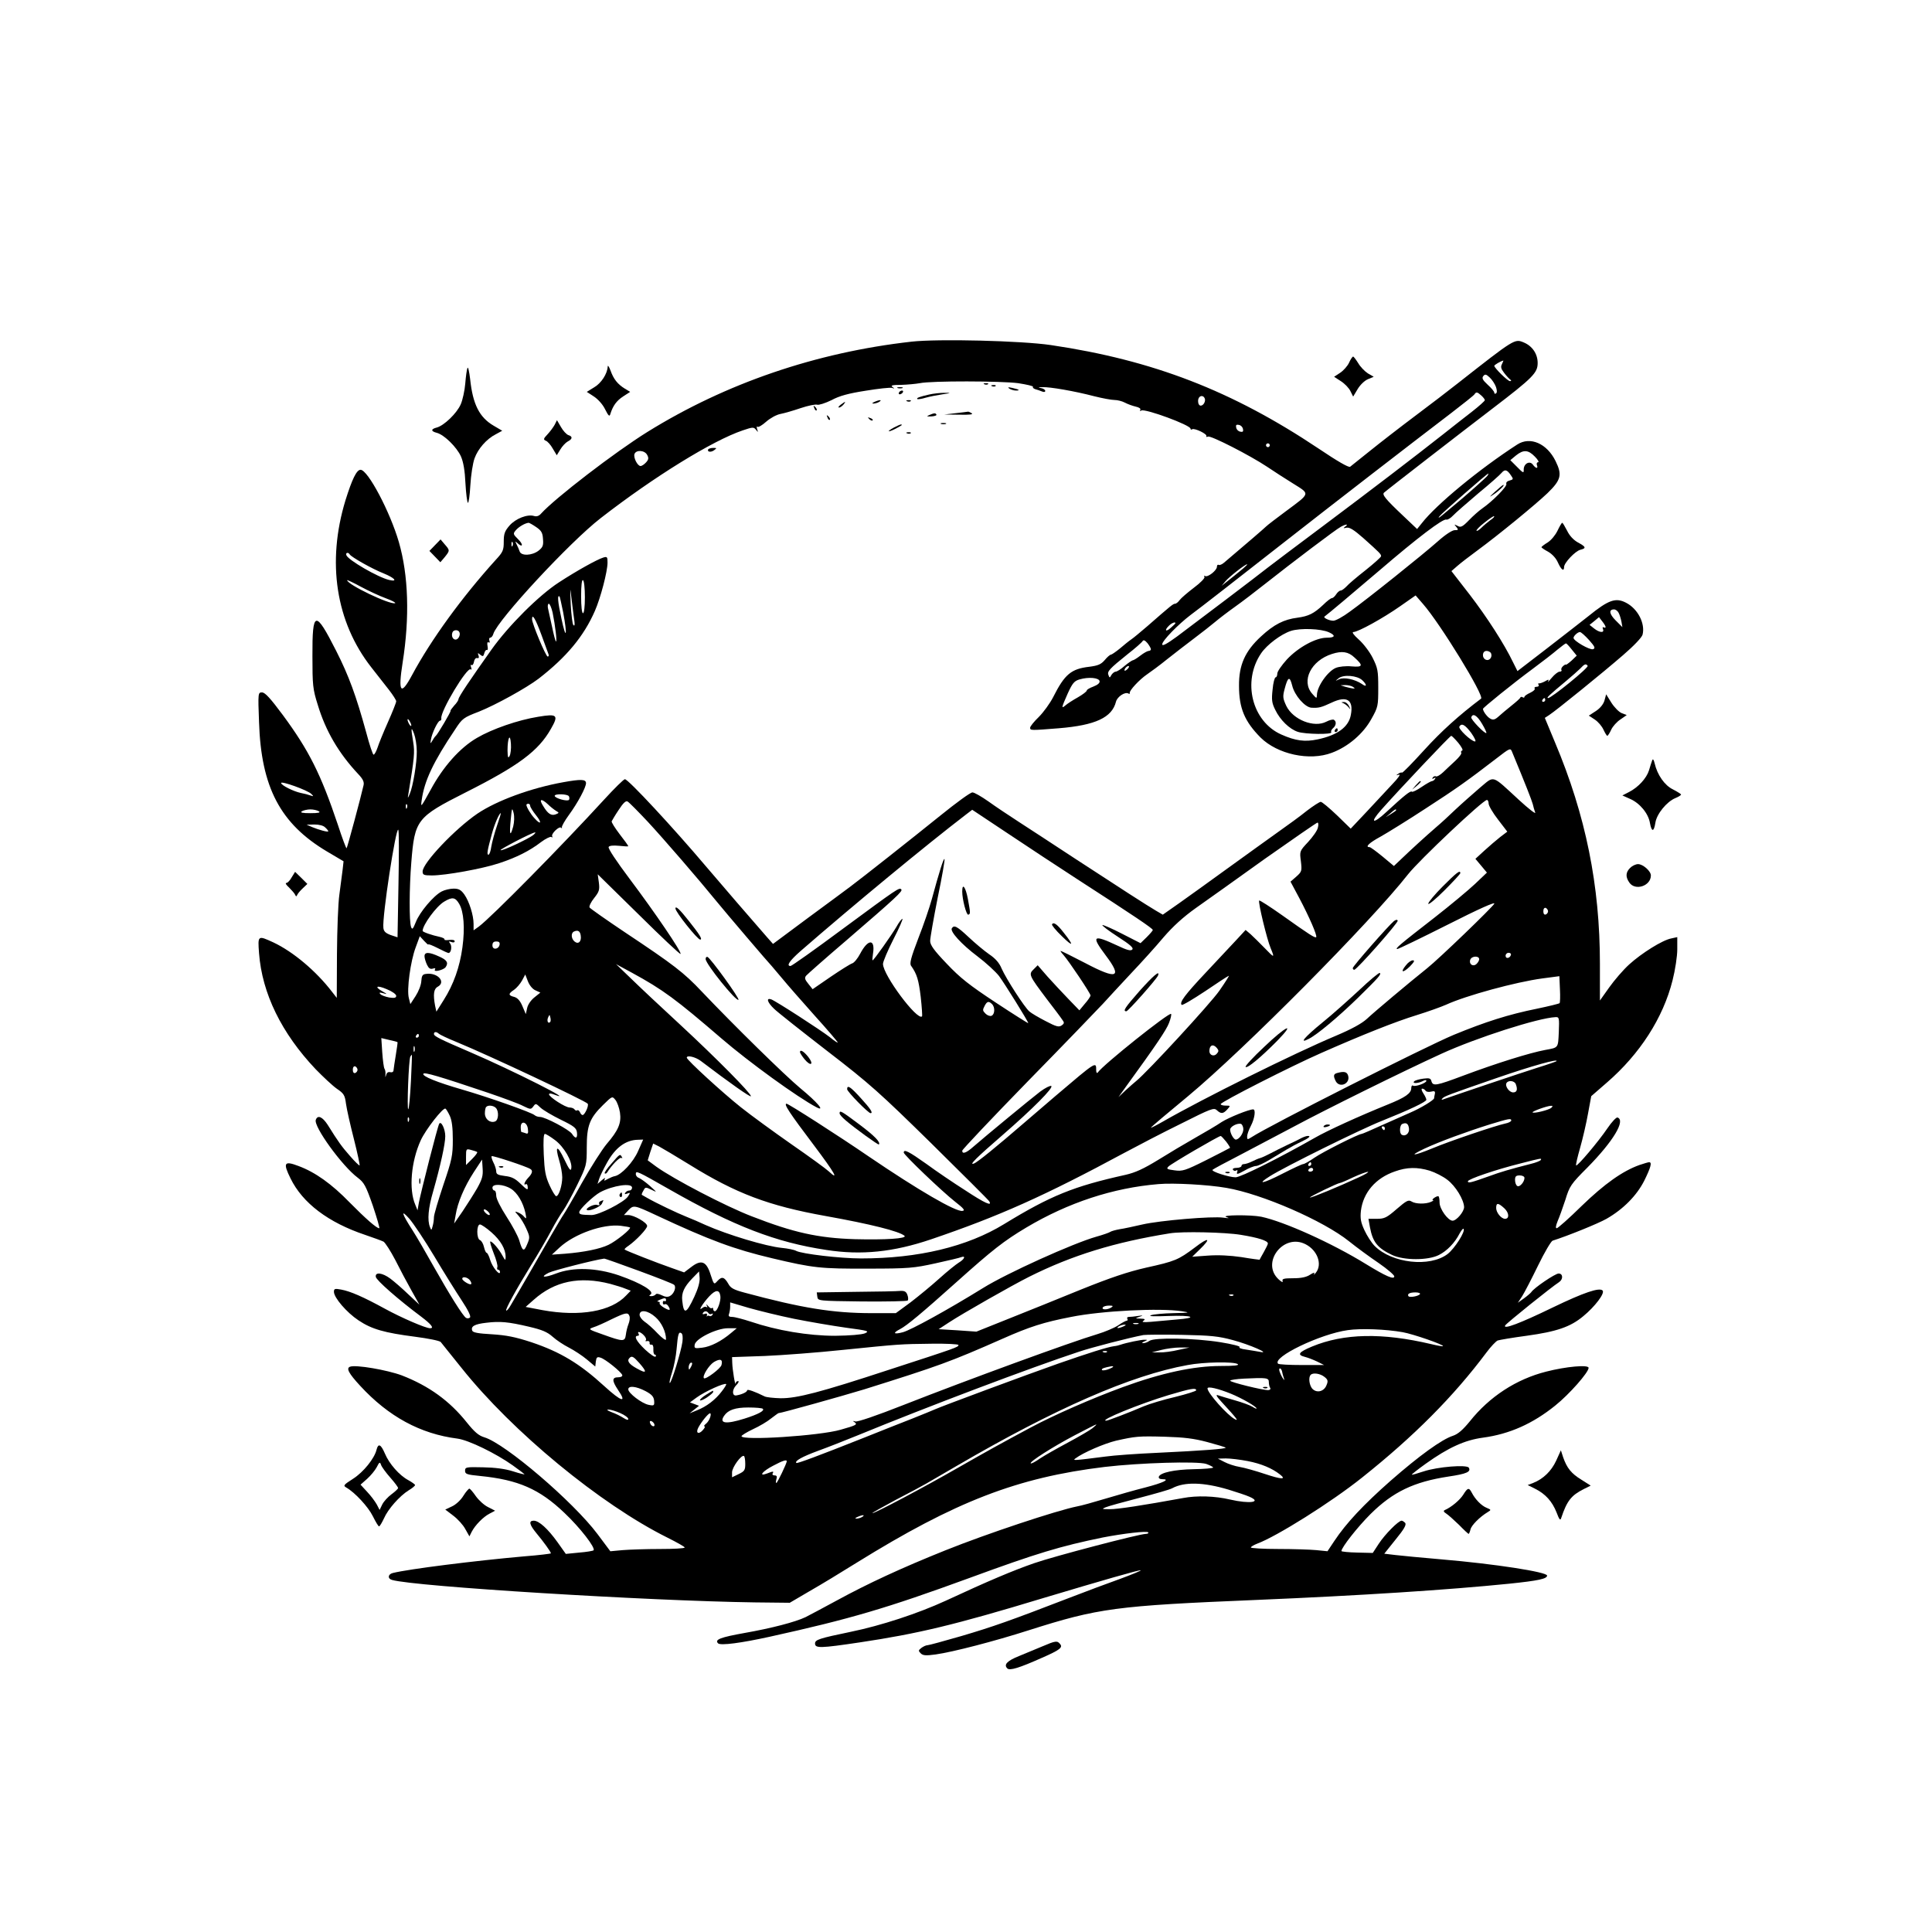 <?xml version="1.0" standalone="no"?>
<!DOCTYPE svg PUBLIC "-//W3C//DTD SVG 20010904//EN"
 "http://www.w3.org/TR/2001/REC-SVG-20010904/DTD/svg10.dtd">
<svg version="1.0" xmlns="http://www.w3.org/2000/svg"
 width="1024pt" height="1024pt" viewBox="0 0 1024 1024"
 preserveAspectRatio="xMidYMid meet">

<g transform="translate(0,1024) scale(0.1,-0.1)"
fill="#000000" stroke="none">
<path d="M4830 8429 c-505 -57 -982 -220 -1398 -478 -171 -106 -491 -352 -564
-433 -11 -13 -24 -17 -37 -13 -35 11 -97 -13 -130 -50 -26 -30 -31 -44 -31
-86 0 -45 -4 -55 -43 -97 -179 -198 -342 -422 -443 -610 -60 -112 -75 -93 -50
66 38 240 31 463 -20 639 -46 159 -164 383 -203 383 -21 0 -45 -50 -80 -162
-100 -328 -51 -645 137 -885 31 -40 74 -94 94 -120 21 -27 38 -54 38 -60 0 -7
-20 -57 -44 -111 -24 -54 -49 -115 -55 -135 -7 -20 -16 -37 -21 -37 -4 0 -22
53 -39 118 -53 193 -92 300 -159 432 -111 219 -127 216 -126 -28 0 -153 2
-175 28 -257 42 -140 112 -258 214 -367 26 -27 33 -43 29 -60 -14 -62 -86
-331 -90 -334 -2 -2 -23 53 -46 124 -91 271 -154 395 -291 581 -66 89 -95 121
-111 121 -21 0 -22 -1 -16 -157 11 -346 113 -539 360 -686 l88 -52 -5 -45 c-3
-25 -11 -83 -17 -130 -7 -47 -12 -189 -13 -317 l-1 -232 -25 32 c-85 111 -207
213 -311 262 -83 38 -83 38 -76 -57 16 -213 119 -424 300 -615 40 -41 90 -88
113 -104 37 -25 42 -34 48 -80 4 -29 23 -113 42 -187 19 -75 32 -137 30 -139
-2 -2 -25 20 -50 49 -45 51 -63 76 -119 166 -28 43 -53 54 -63 27 -14 -34 140
-246 222 -307 34 -26 43 -42 80 -148 22 -66 38 -120 34 -120 -14 0 -71 50
-156 136 -96 99 -183 161 -272 194 -76 29 -83 17 -42 -66 64 -131 201 -234
395 -299 44 -15 88 -31 98 -36 9 -6 37 -49 62 -97 24 -48 63 -121 86 -162 l42
-75 -59 55 c-32 31 -75 68 -95 83 -43 32 -82 36 -77 9 3 -18 119 -120 241
-211 54 -41 69 -61 47 -61 -24 0 -151 55 -239 103 -117 64 -184 93 -233 102
-33 6 -38 5 -38 -12 0 -31 68 -110 130 -151 70 -47 137 -66 300 -87 69 -9 130
-21 136 -28 5 -7 55 -68 110 -137 269 -338 736 -723 1092 -900 50 -25 91 -48
91 -52 1 -5 -59 -8 -131 -8 -73 0 -162 -3 -198 -6 l-65 -6 -68 91 c-128 171
-489 480 -600 513 -30 9 -52 28 -93 79 -91 114 -200 193 -344 249 -78 29 -245
58 -275 46 -21 -8 -7 -35 54 -101 150 -163 319 -255 516 -280 59 -8 203 -78
293 -142 34 -24 62 -46 62 -47 0 -2 -28 5 -62 16 -41 13 -96 20 -158 21 -89 2
-95 1 -95 -18 0 -18 9 -21 80 -28 201 -20 314 -69 446 -195 84 -79 167 -187
155 -199 -3 -3 -37 -9 -76 -12 l-71 -7 -44 62 c-51 71 -98 114 -126 114 -28 0
-23 -21 14 -66 36 -43 77 -99 77 -107 0 -2 -64 -10 -142 -16 -260 -23 -611
-67 -695 -88 -27 -6 -30 -30 -5 -37 120 -35 1357 -111 1922 -119 l186 -2 104
61 c58 33 170 101 250 151 524 325 852 452 1315 508 188 22 491 31 538 16 20
-7 37 -16 37 -19 0 -4 -46 -8 -103 -9 -103 -2 -177 -18 -185 -40 -2 -8 5 -13
19 -13 44 0 5 -19 -91 -44 -52 -13 -147 -40 -210 -59 -63 -19 -131 -38 -150
-41 -110 -22 -480 -145 -699 -233 -232 -93 -411 -176 -576 -266 -71 -39 -146
-78 -165 -88 -54 -26 -181 -59 -323 -84 -128 -23 -161 -35 -141 -55 13 -13
124 2 274 35 426 94 620 151 1060 312 357 131 481 168 705 214 108 21 236 36
241 27 3 -4 -3 -8 -13 -8 -34 0 -488 -119 -591 -155 -110 -38 -243 -94 -469
-199 -148 -68 -343 -132 -504 -165 -169 -35 -189 -42 -189 -62 0 -26 29 -25
237 6 308 46 505 93 973 235 314 94 512 151 516 147 3 -2 -46 -22 -108 -45
-62 -22 -185 -68 -273 -102 -311 -120 -402 -152 -568 -201 -93 -27 -174 -49
-181 -49 -7 0 -21 -6 -32 -14 -17 -13 -17 -16 -4 -29 12 -12 27 -13 79 -6 92
13 312 70 493 128 371 118 460 130 1208 161 548 23 1014 53 1339 86 155 16
201 26 201 43 0 19 -277 62 -560 86 -102 9 -212 19 -244 23 l-59 7 60 75 c45
55 58 78 51 88 -6 6 -14 12 -19 12 -17 0 -89 -73 -121 -122 l-32 -49 -83 2
c-46 1 -83 5 -83 8 0 19 85 127 154 196 119 118 230 171 414 199 95 14 120 25
107 47 -11 17 -165 5 -240 -20 -33 -11 -61 -19 -62 -17 -2 1 32 28 74 58 119
85 206 125 303 138 141 19 264 74 383 170 75 60 177 176 177 200 0 18 -120 7
-225 -20 -158 -40 -300 -132 -405 -264 -37 -45 -62 -67 -89 -76 -59 -19 -178
-105 -330 -238 -144 -127 -236 -225 -299 -320 l-36 -54 -60 6 c-32 3 -124 6
-202 6 -79 0 -144 4 -144 8 0 4 15 13 33 20 103 38 392 219 557 351 275 219
484 429 659 663 23 31 50 59 59 63 9 3 78 15 153 25 160 22 233 47 301 104 61
50 116 122 102 136 -17 17 -98 -10 -264 -90 -173 -84 -266 -119 -252 -95 7 12
247 205 285 229 23 15 22 46 -2 46 -18 0 -132 -77 -145 -99 -4 -5 -21 -20 -39
-33 l-32 -23 23 35 c12 19 50 92 84 162 34 70 69 129 77 132 82 26 242 91 286
116 89 51 160 123 200 202 35 71 42 98 26 98 -5 0 -28 -7 -52 -15 -89 -32
-184 -99 -306 -217 -66 -65 -126 -118 -132 -118 -7 0 -5 13 5 38 9 20 27 71
41 113 22 72 29 83 116 170 137 139 205 251 160 266 -6 2 -30 -23 -53 -57 -48
-71 -160 -203 -166 -197 -3 2 7 44 21 93 14 49 33 131 42 182 l17 92 84 73
c173 150 297 341 347 541 14 55 25 127 25 164 l0 65 -32 -7 c-47 -9 -157 -78
-223 -138 -32 -29 -79 -84 -106 -122 l-49 -69 0 194 c0 416 -75 787 -238 1174
l-54 130 23 15 c37 24 285 225 391 317 57 49 100 94 104 109 15 59 -25 137
-87 169 -55 29 -93 16 -199 -70 -36 -28 -135 -106 -221 -172 l-156 -120 -23
46 c-47 98 -138 239 -230 359 l-97 125 31 27 c17 15 65 52 106 82 113 83 308
243 372 304 72 70 79 97 43 170 -46 94 -135 132 -203 88 -201 -130 -429 -318
-506 -417 l-25 -31 -78 74 c-90 85 -109 109 -97 119 15 14 413 322 574 445
216 165 240 190 240 242 0 48 -28 90 -74 109 -48 20 -48 20 -351 -218 -44 -35
-145 -112 -225 -172 -80 -60 -187 -143 -239 -185 -51 -41 -99 -79 -105 -84 -8
-5 -67 29 -168 97 -458 306 -877 468 -1418 548 -156 23 -598 34 -740 18z
m3131 -118 c-8 -15 -6 -25 11 -47 12 -16 27 -32 33 -36 6 -5 6 -8 -2 -8 -12 0
-82 69 -83 81 0 5 34 25 48 28 1 1 -2 -8 -7 -18z m-32 -122 c6 -18 6 -31 0
-34 -5 -4 -9 -2 -9 4 0 6 -16 25 -35 42 -27 25 -32 35 -23 46 9 11 15 10 34
-8 13 -12 27 -34 33 -50z m-2532 20 c45 -7 80 -15 78 -19 -3 -4 3 -10 13 -13
9 -2 25 -8 35 -12 10 -4 17 -3 17 3 0 6 -10 13 -22 15 -18 3 -16 5 7 5 38 2
171 -21 274 -48 44 -11 92 -20 108 -20 15 0 40 -6 55 -14 15 -8 40 -17 57 -21
19 -4 28 -11 25 -17 -4 -7 -2 -8 5 -4 19 12 261 -77 261 -96 0 -5 4 -7 9 -3
13 7 82 -26 75 -37 -3 -4 1 -5 9 -2 16 6 223 -100 313 -160 34 -23 96 -63 138
-89 91 -57 93 -49 -39 -147 -50 -37 -97 -73 -105 -81 -12 -12 -96 -84 -222
-191 -11 -10 -25 -15 -29 -12 -5 3 -9 -2 -9 -10 0 -19 -49 -58 -63 -49 -5 3
-7 1 -3 -5 3 -6 -21 -31 -56 -57 -34 -26 -68 -55 -76 -66 -7 -10 -18 -19 -24
-19 -10 0 -21 -9 -148 -120 -35 -30 -72 -61 -84 -69 -12 -8 -39 -30 -60 -48
-22 -18 -44 -33 -48 -33 -5 0 -20 -13 -33 -29 -20 -23 -36 -29 -81 -35 -97
-11 -131 -40 -192 -161 -17 -33 -51 -80 -76 -105 -25 -24 -46 -50 -46 -57 0
-15 2 -15 152 -3 195 16 282 57 303 141 7 27 49 54 66 43 5 -3 8 -2 7 3 -4 12
52 72 92 99 19 13 67 48 105 79 39 31 104 81 145 112 41 31 91 70 111 87 20
17 67 53 105 80 38 27 110 82 159 121 143 113 378 291 402 303 27 15 43 15 23
1 -12 -9 -11 -10 7 -6 16 3 39 -11 90 -56 86 -77 93 -84 93 -95 0 -5 -37 -38
-82 -74 -46 -36 -92 -75 -102 -87 -11 -11 -24 -21 -30 -21 -6 0 -17 -9 -24
-20 -7 -11 -17 -20 -22 -20 -6 0 -27 -16 -47 -36 -49 -46 -77 -60 -136 -68
-72 -9 -125 -36 -193 -99 -85 -78 -118 -152 -117 -262 0 -119 30 -189 114
-274 90 -89 260 -126 378 -81 86 32 167 101 210 180 35 62 36 69 36 165 0 91
-3 105 -30 159 -16 32 -50 76 -74 97 -26 23 -37 39 -28 39 25 0 157 73 247
136 l83 58 39 -45 c92 -105 326 -487 308 -502 -117 -88 -211 -173 -301 -272
-62 -68 -115 -123 -118 -120 -4 2 -13 -1 -21 -7 -12 -8 -11 -9 4 -4 12 4 -2
-17 -35 -51 -30 -32 -91 -98 -137 -147 l-83 -88 -73 71 c-41 39 -79 71 -86 71
-6 0 -39 -21 -73 -47 -33 -27 -102 -77 -153 -113 -50 -36 -169 -121 -264 -190
-95 -69 -212 -153 -260 -187 l-87 -61 -36 21 c-51 30 -187 118 -429 276 -114
75 -249 163 -300 196 -51 33 -123 81 -159 107 -37 26 -75 48 -85 48 -11 0 -86
-55 -169 -122 -150 -121 -416 -331 -479 -378 -19 -14 -118 -88 -222 -164
l-187 -139 -31 35 c-58 66 -261 301 -326 378 -170 201 -410 460 -428 460 -6 0
-55 -48 -109 -107 -226 -247 -599 -625 -665 -674 l-28 -20 0 34 c0 46 -23 119
-49 156 -18 25 -30 31 -57 31 -19 0 -48 -7 -63 -15 -43 -22 -117 -110 -137
-162 -15 -37 -19 -42 -25 -27 -11 27 -10 209 1 344 18 225 29 239 286 369 284
143 388 221 454 338 42 73 34 81 -67 64 -107 -17 -245 -65 -325 -112 -90 -52
-180 -153 -246 -276 -51 -92 -53 -96 -47 -54 14 102 61 202 178 376 37 57 44
62 125 93 90 36 251 125 317 175 147 114 239 224 298 359 30 68 67 209 67 256
0 30 -2 33 -22 27 -33 -10 -141 -70 -236 -132 -105 -68 -266 -228 -357 -356
-112 -158 -175 -251 -175 -263 0 -5 -10 -21 -23 -34 -12 -14 -21 -26 -19 -28
3 -3 -68 -124 -78 -132 -4 -3 -12 -14 -18 -25 -11 -19 -12 -18 -8 5 5 33 37
100 48 100 5 0 8 6 7 13 -6 36 138 276 156 259 5 -4 5 1 2 11 -4 10 -3 16 2
12 5 -3 11 5 13 17 2 13 9 22 17 20 9 -2 11 3 7 14 -5 14 -4 15 9 4 14 -11 17
-10 22 8 3 12 9 19 14 17 4 -3 6 6 3 21 -3 16 -1 23 6 19 6 -3 7 0 4 9 -3 9
-1 16 4 16 6 0 14 9 17 21 24 75 406 487 569 613 282 219 593 411 753 465 53
18 58 18 70 3 12 -15 12 -15 6 3 -3 11 -3 17 2 13 4 -4 25 8 46 27 22 19 54
37 76 41 21 4 69 18 107 31 39 13 78 21 87 18 9 -3 43 8 76 24 42 23 91 36
181 50 67 11 130 18 140 15 14 -5 15 -4 2 5 -11 8 -1 11 45 11 33 1 78 5 100
9 61 13 430 12 522 0z m2455 -66 c10 -9 18 -20 18 -24 0 -4 -30 -31 -67 -60
-38 -29 -106 -83 -153 -120 -155 -122 -372 -288 -635 -485 -143 -107 -276
-207 -295 -222 -46 -37 -384 -293 -482 -366 -55 -40 -78 -52 -78 -41 0 19 85
106 151 156 49 36 240 185 494 384 268 210 668 519 887 686 64 49 119 93 123
99 9 14 15 13 37 -7z m-1468 -12 c9 -14 -4 -41 -20 -41 -8 0 -14 10 -14 25 0
25 23 35 34 16z m204 -165 c3 -13 -1 -17 -14 -14 -11 2 -20 11 -22 22 -3 13 1
17 14 14 11 -2 20 -11 22 -22z m142 -86 c0 -5 -4 -10 -10 -10 -5 0 -10 5 -10
10 0 6 5 10 10 10 6 0 10 -4 10 -10z m-3300 -51 c9 -16 8 -25 -6 -40 -9 -10
-22 -19 -29 -19 -16 0 -39 45 -32 64 9 23 54 20 67 -5z m4705 -9 c16 -16 24
-30 17 -30 -6 0 -9 -7 -6 -15 8 -21 -6 -19 -22 3 -17 22 -49 4 -48 -28 1 -19
-3 -18 -35 15 l-36 36 30 25 c40 32 65 30 100 -6z m-127 -99 c14 -20 14 -22
-7 -28 -13 -3 -20 -11 -17 -18 5 -13 -73 -92 -128 -130 -16 -11 -48 -39 -70
-62 -35 -36 -44 -40 -61 -30 -18 9 -19 9 -6 -6 12 -15 11 -17 -9 -17 -13 0
-50 -24 -89 -59 -80 -71 -376 -308 -467 -373 -36 -27 -75 -48 -87 -48 -22 0
-55 16 -47 22 18 13 150 124 293 246 199 171 336 275 353 268 6 -2 22 7 35 21
13 14 74 67 134 118 61 50 116 99 124 109 17 20 29 17 49 -13z m-123 -1 c-5
-9 -120 -111 -186 -165 -13 -11 -37 -31 -54 -45 -19 -16 -25 -18 -15 -6 14 18
251 225 258 226 2 0 0 -4 -3 -10z m14 -237 c-13 -10 -34 -27 -46 -39 -12 -12
-24 -20 -27 -17 -3 3 16 23 42 43 26 21 49 36 51 34 3 -3 -6 -12 -20 -21z
m-5058 -36 c28 -19 35 -30 37 -64 3 -34 -1 -44 -24 -62 -34 -26 -92 -29 -100
-3 -3 9 -10 26 -16 37 -8 16 -8 18 3 8 29 -28 35 -11 7 17 -30 30 -30 31 -12
52 17 18 47 35 65 37 3 1 21 -9 40 -22z m-124 -99 c-3 -8 -6 -5 -6 6 -1 11 2
17 5 13 3 -3 4 -12 1 -19z m-863 -47 c9 -14 118 -76 179 -100 59 -24 78 -46
30 -35 -60 14 -218 106 -227 131 -6 14 10 18 18 4z m4735 -74 c-15 -12 -37
-31 -50 -41 -13 -10 -33 -26 -44 -35 l-20 -16 20 24 c19 23 105 91 115 90 3 0
-7 -10 -21 -22z m-4544 -158 c33 -12 55 -24 49 -26 -28 -9 -254 99 -254 122 0
2 33 -13 73 -35 39 -21 99 -49 132 -61z m1055 5 c0 -49 -4 -84 -10 -84 -6 0
-10 37 -10 91 0 57 4 88 10 84 6 -3 10 -44 10 -91z m-56 -123 c3 -22 2 -31 -5
-24 -5 5 -11 54 -14 109 -4 99 -4 99 5 24 5 -41 11 -90 14 -109z m-59 43 c23
-123 16 -152 -9 -34 -20 92 -23 130 -10 118 2 -3 10 -40 19 -84z m-56 -1 c14
-69 24 -153 18 -153 -3 0 -12 35 -21 78 -9 42 -19 87 -22 100 -2 12 0 22 5 22
5 0 14 -21 20 -47z m5650 -1 c6 -11 12 -32 15 -47 l5 -29 -36 36 c-34 34 -37
58 -8 58 8 0 19 -8 24 -18z m-5710 -115 c18 -50 36 -98 38 -104 3 -7 1 -13 -4
-13 -10 0 -83 175 -83 198 0 33 18 3 49 -81z m5641 40 c0 -5 -4 -5 -10 -2 -6
3 -7 -1 -4 -9 9 -22 -18 -20 -47 3 l-24 19 25 20 25 21 17 -22 c10 -12 18 -26
18 -30z m-2280 20 c0 -2 -11 -13 -25 -25 -27 -24 -35 -13 -9 12 14 14 34 22
34 13z m813 -48 c38 -17 34 -29 -11 -29 -58 0 -151 -51 -211 -115 -28 -31 -51
-64 -51 -75 0 -11 -4 -20 -9 -20 -5 0 -13 -29 -16 -65 -6 -54 -4 -71 14 -107
26 -54 75 -102 120 -117 40 -13 185 -15 177 -2 -3 5 1 14 9 21 17 14 20 36 5
45 -5 3 -23 -1 -40 -10 -65 -34 -176 10 -212 83 -19 41 -20 50 -9 91 17 65 27
69 40 17 13 -53 68 -115 102 -117 39 -2 51 1 107 27 80 38 117 15 102 -64 -11
-65 -71 -109 -177 -131 -66 -14 -116 -8 -192 26 -155 69 -208 281 -107 430 31
46 106 102 158 119 49 16 159 12 201 -7z m-4609 2 c9 -14 -4 -41 -19 -41 -15
0 -24 19 -17 38 5 14 28 16 36 3z m5988 -43 c32 -36 35 -44 21 -49 -17 -5
-103 44 -103 60 0 10 22 31 34 31 6 0 27 -19 48 -42z m-2322 -49 c0 -5 -5 -9
-12 -9 -6 0 -26 -11 -44 -25 -18 -14 -36 -25 -41 -25 -4 -1 -24 -14 -43 -30
-19 -17 -40 -30 -47 -30 -6 0 -16 -8 -22 -17 -9 -17 -10 -17 -16 -1 -8 19 5
33 102 111 40 31 75 62 79 69 5 8 13 4 26 -11 10 -13 18 -27 18 -32z m2231 -2
l26 -32 -28 -27 c-16 -14 -29 -23 -29 -21 0 3 -7 0 -15 -7 -8 -7 -12 -16 -9
-21 3 -5 -2 -9 -10 -9 -8 0 -27 -15 -41 -32 -15 -18 -24 -27 -20 -20 6 12 3
12 -16 1 -13 -7 -28 -12 -32 -11 -5 1 -6 -2 -2 -8 3 -5 -1 -10 -10 -10 -9 0
-14 -4 -11 -9 4 -5 -7 -15 -24 -23 -16 -7 -30 -17 -30 -21 0 -5 -4 -6 -9 -3
-5 4 -11 3 -13 -1 -1 -5 -23 -24 -48 -44 -25 -20 -56 -46 -69 -58 -18 -16 -28
-18 -42 -10 -16 8 -39 39 -39 52 0 6 158 134 265 213 50 37 108 82 130 101 22
18 42 33 45 33 3 0 17 -15 31 -33z m-1153 -41 c49 -44 46 -53 -14 -48 -31 3
-67 -1 -84 -8 -43 -18 -100 -99 -100 -144 -1 -20 -2 -19 -25 7 -60 68 -6 176
105 211 53 17 86 12 118 -18z m725 21 c8 -20 -9 -41 -27 -34 -23 9 -21 47 3
47 10 0 21 -6 24 -13z m512 -66 c6 -10 -192 -171 -210 -171 -10 1 4 14 95 90
30 25 64 55 75 66 23 25 31 28 40 15z m-2437 -15 c-7 -8 -15 -12 -17 -11 -5 6
10 25 20 25 5 0 4 -6 -3 -14z m1242 -61 c27 -25 25 -40 -2 -20 -37 25 -95 37
-120 25 -23 -11 -23 -11 -3 5 25 21 98 15 125 -10z m-1392 -5 c2 -10 -10 -20
-33 -29 -19 -7 -35 -16 -35 -21 0 -5 -21 -21 -47 -36 -27 -15 -56 -34 -65 -42
-24 -20 -23 -15 11 62 25 55 35 67 63 75 48 14 102 9 106 -9z m1342 -30 c13
-9 13 -10 0 -9 -8 1 -26 5 -40 9 l-25 8 25 1 c14 0 32 -4 40 -9z m1020 -70 c0
-5 -5 -10 -11 -10 -5 0 -7 5 -4 10 3 6 8 10 11 10 2 0 4 -4 4 -10z m-335 -126
c15 -25 25 -47 23 -49 -7 -7 -84 73 -80 83 8 24 31 10 57 -34z m-5675 -9 c0
-5 -5 -3 -10 5 -5 8 -10 20 -10 25 0 6 5 3 10 -5 5 -8 10 -19 10 -25z m5618
-40 c18 -26 27 -45 20 -45 -21 1 -91 68 -83 79 12 20 30 10 63 -34z m-5589
-97 c1 -60 -20 -187 -38 -228 -11 -24 -11 -24 -6 5 31 188 34 218 25 272 -13
76 -11 86 5 43 7 -19 14 -60 14 -92z m492 -25 c-8 -14 -10 -8 -11 29 0 67 14
96 18 36 2 -26 -2 -56 -7 -65z m5028 70 c17 -21 27 -39 21 -41 -6 -2 -8 -7 -5
-12 3 -5 -11 -23 -31 -42 -20 -18 -49 -46 -65 -61 -16 -15 -33 -25 -38 -22 -5
3 -13 0 -17 -6 -5 -8 -3 -9 6 -4 9 5 11 4 6 -3 -4 -7 -11 -12 -16 -12 -5 0
-30 -14 -55 -31 -25 -17 -49 -29 -52 -25 -7 6 -39 -19 -133 -106 -74 -69 -93
-62 -28 11 95 107 363 391 370 391 3 0 20 -17 37 -37z m284 -45 c73 -176 105
-258 111 -280 3 -14 9 -34 13 -45 4 -10 -35 20 -86 67 -149 137 -128 130 -208
64 -37 -32 -95 -83 -128 -114 -33 -32 -80 -75 -105 -96 -59 -51 -134 -120
-183 -167 l-39 -37 -60 50 c-33 27 -64 50 -69 50 -26 0 -2 23 59 56 37 21 144
87 237 148 161 104 223 148 375 265 71 55 75 57 83 39z m-6363 -226 c13 -13
13 -14 -5 -8 -11 4 -33 10 -50 13 -39 8 -105 41 -105 53 0 12 140 -38 160 -58z
m1783 -147 c88 -95 271 -307 367 -425 43 -53 279 -330 290 -340 3 -3 27 -32
55 -65 27 -33 105 -122 172 -197 68 -75 123 -140 123 -143 0 -4 -19 9 -42 28
-49 38 -284 190 -310 200 -29 10 -21 -16 15 -50 17 -17 145 -118 282 -224 225
-173 280 -223 550 -488 165 -163 304 -301 308 -308 18 -29 -24 -10 -127 58
-60 38 -153 101 -206 140 -93 66 -120 80 -120 60 0 -12 204 -207 273 -261 45
-35 54 -46 38 -48 -35 -6 -234 110 -496 288 -165 113 -426 280 -436 280 -17 0
15 -48 144 -219 112 -149 137 -193 79 -139 -15 14 -103 78 -197 143 -93 65
-214 153 -268 196 -97 77 -287 251 -287 263 0 15 46 4 74 -17 154 -117 266
-196 266 -187 0 16 -184 202 -374 378 -100 92 -217 202 -261 245 l-80 77 83
-45 c167 -91 234 -141 477 -350 144 -124 402 -311 503 -364 48 -25 4 27 -86
101 -84 70 -350 331 -522 512 -95 101 -150 143 -407 314 -100 67 -184 126
-188 132 -4 6 7 29 24 50 27 34 30 44 25 83 l-6 43 217 -213 c119 -118 219
-212 222 -209 8 8 -136 220 -270 398 -69 92 -116 162 -111 169 4 7 24 9 55 6
27 -3 49 -4 49 -2 0 3 -21 32 -46 64 -25 33 -44 63 -42 68 2 4 18 32 37 60 24
37 38 50 47 45 8 -4 56 -53 107 -107z m4457 96 c0 -11 22 -49 50 -85 l49 -64
-37 -28 c-20 -16 -58 -48 -84 -72 l-48 -44 31 -37 30 -36 -63 -60 c-35 -33
-131 -113 -213 -177 -188 -146 -213 -167 -199 -168 6 0 126 58 267 129 164 83
253 123 247 111 -11 -20 -292 -291 -356 -342 -94 -75 -282 -233 -319 -268 -27
-25 -82 -55 -165 -90 -219 -92 -703 -332 -917 -455 -35 -20 -63 -34 -63 -32 0
3 89 78 198 168 298 248 966 921 1165 1175 59 75 397 394 418 394 5 0 9 -9 9
-19z m-5733 -23 c-3 -8 -6 -5 -6 6 -1 11 2 17 5 13 3 -3 4 -12 1 -19z m-467
-18 c11 -7 -3 -10 -45 -10 -42 0 -56 3 -45 10 8 5 29 10 45 10 17 0 37 -5 45
-10z m4020 -360 c302 -195 400 -261 400 -269 0 -4 -15 -21 -33 -39 l-32 -31
-98 50 c-54 28 -101 48 -104 46 -3 -3 34 -31 82 -62 65 -42 85 -59 76 -68 -8
-8 -28 -3 -78 21 -131 61 -141 53 -63 -51 90 -119 62 -131 -107 -42 -69 36
-128 65 -131 65 -3 0 4 -10 15 -22 29 -33 143 -203 143 -214 0 -5 -13 -25 -30
-44 l-29 -35 -58 60 c-32 33 -82 87 -111 119 l-52 60 -22 -22 c-27 -26 -24
-32 70 -157 37 -48 74 -97 81 -108 13 -17 13 -21 -2 -32 -15 -10 -28 -7 -85
23 -37 19 -76 42 -86 51 -26 22 -123 173 -147 227 -12 30 -33 54 -66 76 -26
18 -75 59 -109 91 -61 57 -77 66 -89 47 -11 -17 51 -85 136 -149 45 -34 96
-81 114 -104 29 -39 155 -241 155 -250 0 -2 -78 47 -172 109 -141 93 -189 131
-260 206 -68 71 -88 99 -88 121 0 15 18 118 40 229 23 110 39 203 36 205 -5 5
-28 -69 -67 -212 -12 -44 -44 -138 -72 -209 -39 -102 -47 -133 -38 -145 31
-44 40 -74 51 -165 6 -54 9 -100 7 -103 -25 -25 -207 219 -207 278 0 12 25 71
55 130 31 60 52 109 48 109 -4 0 -19 -19 -32 -43 -26 -44 -120 -177 -126 -177
-2 0 -1 16 2 35 13 80 -26 80 -68 0 -13 -25 -32 -48 -42 -51 -10 -3 -61 -35
-114 -71 l-96 -66 -23 29 c-18 22 -21 31 -11 43 7 8 102 92 212 186 267 230
301 262 292 271 -11 11 -17 7 -314 -212 -144 -107 -267 -194 -273 -194 -24 0
-5 28 53 79 277 241 667 563 876 723 l34 26 191 -127 c105 -70 270 -179 366
-241z m1690 366 c0 -2 -12 -11 -27 -20 l-28 -17 24 20 c23 21 31 25 31 17z
m-415 -93 c-3 -15 -27 -49 -52 -76 -45 -48 -45 -49 -38 -102 6 -51 5 -55 -24
-81 l-31 -27 46 -86 c53 -100 97 -201 90 -208 -6 -6 -37 14 -179 115 -65 46
-121 82 -123 79 -7 -7 41 -206 61 -253 22 -53 20 -53 -33 2 -26 27 -59 59 -73
72 l-27 23 -49 -53 c-27 -29 -100 -107 -162 -173 -110 -117 -141 -158 -128
-171 4 -4 59 29 124 72 65 44 121 81 126 82 4 2 -18 -33 -50 -79 -48 -69 -382
-431 -440 -478 -10 -8 -35 -30 -57 -50 l-38 -36 38 53 c162 223 216 303 230
340 9 23 14 45 11 48 -10 10 -360 -269 -389 -311 -4 -5 -8 0 -8 12 0 48 3 50
-217 -137 -48 -41 -124 -106 -169 -145 -140 -121 -244 -206 -262 -212 -29 -11
12 30 153 152 160 139 270 250 257 259 -6 3 -32 -10 -59 -30 -51 -39 -291
-237 -353 -291 -38 -34 -60 -42 -60 -22 0 6 157 172 348 368 192 196 370 381
398 411 27 30 94 102 148 160 55 58 133 144 173 192 50 58 105 108 171 155 53
37 218 155 366 261 149 105 275 192 279 192 5 0 6 -12 2 -27z m-5261 1 c9 -8
16 -17 16 -20 0 -6 -49 7 -85 22 l-30 13 42 1 c25 0 48 -6 57 -16z m388 -301
l-5 -281 -36 12 c-27 10 -37 19 -39 38 -7 58 66 535 79 520 4 -4 4 -134 1
-289z m322 -104 c24 -41 31 -127 17 -230 -14 -104 -47 -197 -99 -279 l-39 -62
-7 32 c-11 59 -7 89 14 100 46 25 -1 77 -62 68 -19 -2 -23 -10 -25 -39 -1 -20
-15 -55 -30 -78 l-28 -43 -8 32 c-12 45 9 196 36 268 l22 60 23 -25 c12 -13
22 -22 22 -19 0 4 22 -5 50 -19 27 -14 53 -26 57 -26 14 -1 20 36 9 50 -9 12
-8 13 7 8 9 -4 17 -2 17 4 0 7 -12 9 -29 7 -17 -2 -28 -1 -25 3 2 4 -10 10
-28 14 -35 7 -88 25 -88 31 0 31 72 130 114 155 43 26 59 24 80 -12z m5771
-39 c0 -7 -6 -15 -12 -17 -8 -3 -13 4 -13 17 0 13 5 20 13 18 6 -3 12 -11 12
-18z m-5127 -129 c5 -32 -13 -48 -33 -31 -18 15 -20 46 -2 53 20 9 32 2 35
-22z m-430 -48 c-5 -26 -38 -29 -38 -4 0 15 6 21 21 21 14 0 19 -5 17 -17z
m5360 -55 c-6 -18 -28 -21 -28 -4 0 9 7 16 16 16 9 0 14 -5 12 -12z m-168 -22
c0 -7 -7 -19 -15 -26 -19 -16 -41 1 -32 24 8 20 47 21 47 2z m-5002 -165 l26
-12 -31 -25 c-18 -14 -35 -38 -39 -57 l-7 -32 -18 42 c-12 29 -26 44 -43 49
-33 8 -33 17 -1 38 13 9 32 31 42 49 l17 32 14 -36 c8 -21 25 -42 40 -48z
m5428 -68 c-3 -3 -56 -16 -118 -29 -154 -31 -275 -70 -443 -139 -155 -65 -978
-481 -1071 -542 -22 -14 -24 -14 -24 3 0 11 9 36 20 57 20 38 27 87 12 87 -23
0 -129 -43 -167 -67 -23 -16 -86 -53 -139 -83 -53 -30 -142 -83 -198 -118 -77
-47 -120 -67 -173 -79 -275 -61 -396 -110 -643 -261 -196 -120 -455 -182 -758
-182 -110 0 -313 24 -344 40 -10 6 -45 13 -77 16 -82 8 -286 69 -403 121 -30
14 -76 34 -102 44 -48 19 -161 73 -208 100 -14 8 -26 15 -28 16 -2 1 1 11 8
22 10 20 12 20 43 5 31 -15 31 -15 -8 20 -22 20 -48 38 -57 42 -10 3 -18 12
-18 21 0 20 6 17 178 -81 340 -194 564 -281 832 -321 186 -29 356 -11 554 56
362 123 603 231 1026 459 69 37 203 107 299 154 159 80 175 86 190 72 23 -21
34 -20 56 4 18 20 17 20 -8 20 -15 0 -27 3 -27 8 0 11 373 201 535 272 220 97
391 165 505 200 58 18 128 43 155 55 107 49 369 120 509 139 l91 12 3 -69 c2
-38 1 -72 -2 -74z m-6166 39 c0 -11 -9 -13 -37 -9 -20 4 -41 11 -47 18 -8 8
-5 10 14 5 24 -7 24 -6 -2 9 -47 26 -31 35 22 12 28 -11 50 -27 50 -35z m3158
-44 c17 -17 15 -55 -3 -62 -8 -3 -21 2 -30 10 -18 18 -18 20 -5 45 12 22 21
24 38 7z m-2342 -95 c-11 -11 -19 6 -11 24 8 17 8 17 12 0 3 -10 2 -21 -1 -24z
m5346 -53 c-4 -86 -1 -82 -72 -95 -81 -15 -258 -70 -434 -136 -144 -54 -161
-57 -169 -30 -4 16 -11 18 -43 14 -22 -3 -43 -9 -48 -14 -14 -13 20 -12 45 1
11 6 19 7 19 1 0 -11 -59 -33 -71 -25 -5 3 -9 -3 -9 -13 0 -28 -32 -50 -124
-87 -151 -61 -320 -138 -386 -176 -188 -107 -394 -210 -421 -210 -34 0 -132
31 -122 40 4 4 69 39 143 77 74 39 205 108 290 153 164 88 570 289 780 385
186 85 513 190 605 194 19 1 20 -4 17 -79z m-5936 -9 c5 -5 47 -25 94 -44 175
-72 686 -313 695 -327 7 -11 -16 -60 -27 -60 -5 0 -11 7 -14 15 -4 8 -10 13
-14 10 -5 -3 -11 -1 -15 5 -3 5 -15 10 -26 10 -23 0 -109 56 -109 70 0 6 11 5
26 -1 133 -50 -222 129 -441 223 -170 73 -195 86 -195 98 0 12 13 13 26 1z
m-106 -11 c0 -5 -5 -10 -11 -10 -5 0 -7 5 -4 10 3 6 8 10 11 10 2 0 4 -4 4
-10z m-113 -34 c1 -1 -3 -31 -9 -67 -6 -35 -11 -71 -12 -80 0 -10 -7 -14 -17
-12 -11 3 -19 -2 -22 -14 -5 -16 -5 -15 -4 2 1 11 -1 25 -5 30 -4 6 -9 45 -12
87 l-5 76 42 -10 c23 -5 43 -10 44 -12z m90 -48 c-3 -7 -5 -2 -5 12 0 14 2 19
5 13 2 -7 2 -19 0 -25z m4253 17 c10 -12 10 -18 0 -29 -14 -18 -40 -10 -40 13
0 32 20 40 40 16z m-4272 -176 c-4 -78 -10 -144 -14 -148 -8 -8 2 264 11 279
3 5 7 10 8 10 1 0 -1 -64 -5 -141z m6071 106 c-3 -2 -48 -18 -100 -34 -86 -27
-447 -149 -494 -166 -15 -6 -17 -5 -10 3 11 12 30 19 290 109 185 64 330 104
314 88z m-6354 -45 c0 -7 -6 -15 -12 -17 -8 -3 -13 4 -13 17 0 13 5 20 13 18
6 -3 12 -11 12 -18z m689 -121 c82 -28 167 -59 189 -71 39 -19 41 -19 54 -2
12 17 14 16 38 -7 14 -13 63 -42 108 -64 70 -34 82 -44 85 -67 4 -33 -8 -36
-26 -8 -14 22 -142 90 -170 90 -10 0 -22 4 -28 9 -13 14 -246 96 -384 136
-135 39 -214 71 -206 84 6 9 79 -12 340 -100z m5450 45 c11 -29 6 -44 -14 -44
-21 0 -45 34 -35 50 10 16 42 12 49 -6z m-478 -35 c3 -6 17 -8 29 -5 18 5 23
2 20 -12 -2 -9 -4 -20 -4 -23 -1 -10 -72 -53 -126 -76 -27 -12 -95 -42 -151
-67 -55 -25 -103 -46 -107 -46 -16 0 -205 -95 -250 -126 -27 -19 -54 -34 -60
-34 -6 0 -55 -23 -110 -51 -103 -53 -141 -60 -66 -13 81 51 484 250 593 293
145 58 236 101 236 112 0 5 -7 21 -16 34 -9 14 -12 25 -6 25 6 0 14 -5 18 -11z
m-4270 -116 c8 -55 -8 -94 -71 -167 -24 -29 -83 -121 -131 -206 -47 -85 -92
-161 -98 -169 -6 -8 -33 -54 -61 -102 -49 -86 -178 -310 -218 -377 -10 -18
-21 -31 -24 -28 -6 5 53 112 133 242 35 56 82 137 105 180 23 44 53 93 65 109
12 17 45 77 73 134 50 103 51 105 51 200 0 115 15 154 86 224 49 48 49 48 66
27 9 -11 20 -41 24 -67z m-658 25 c17 -17 15 -65 -4 -72 -26 -10 -54 12 -54
43 0 15 3 31 7 34 10 11 38 8 51 -5z m5595 1 c-12 -12 -93 -32 -100 -25 -5 5
75 34 97 35 10 1 11 -2 3 -10z m-5839 -43 c11 -24 16 -62 16 -126 0 -84 -4
-105 -50 -240 -27 -81 -50 -158 -50 -171 0 -13 -3 -35 -7 -48 -6 -23 -7 -23
-14 -5 -15 37 -9 102 17 190 38 134 64 250 64 292 0 38 -22 83 -32 66 -8 -11
-98 -366 -108 -419 l-7 -40 -12 30 c-35 81 -22 229 29 341 26 57 118 175 131
168 4 -2 14 -19 23 -38z m-217 -28 c-3 -8 -6 -5 -6 6 -1 11 2 17 5 13 3 -3 4
-12 1 -19z m5843 3 c0 -5 -15 -13 -32 -16 -55 -12 -297 -94 -385 -131 -102
-42 -132 -44 -43 -2 79 37 224 90 345 128 102 31 115 34 115 21z m-5212 -45
c3 -23 0 -28 -13 -22 -9 3 -19 6 -21 6 -2 0 -4 12 -4 26 0 37 34 28 38 -10z
m3792 -1 c0 -23 -23 -55 -40 -55 -11 0 -30 33 -30 53 0 16 39 36 58 30 6 -3
12 -16 12 -28z m878 3 c3 -25 -20 -44 -39 -32 -13 8 -11 52 4 57 21 9 32 1 35
-25z m-128 2 c0 -5 -2 -10 -4 -10 -3 0 -8 5 -11 10 -3 6 -1 10 4 10 6 0 11 -4
11 -10z m-4398 -63 c47 -35 92 -112 86 -149 -2 -18 -11 -8 -37 47 -37 78 -51
75 -27 -6 9 -29 16 -69 16 -89 0 -43 -18 -100 -32 -100 -5 0 -21 26 -35 57
-22 48 -27 77 -31 165 -3 72 -1 108 6 108 6 0 30 -15 54 -33z m3557 -8 c13
-17 22 -32 20 -33 -2 -2 -59 -31 -126 -65 -112 -56 -126 -60 -168 -54 -40 5
-44 8 -32 20 14 15 268 163 277 162 3 0 16 -14 29 -30z m-3117 -50 c-25 -58
-89 -127 -124 -133 -7 -1 -24 -8 -37 -15 -19 -11 -22 -11 -15 1 4 7 -3 4 -16
-7 l-23 -20 8 25 c4 14 23 53 42 87 44 80 99 121 165 122 l27 1 -27 -61z m271
-71 c248 -154 421 -219 722 -273 240 -43 391 -81 419 -105 15 -15 -102 -22
-262 -18 -196 6 -326 35 -547 121 -138 53 -414 197 -506 263 l-46 34 14 45 15
44 32 -16 c17 -9 89 -52 159 -95z m-1124 66 c3 -3 -9 -19 -27 -37 l-32 -32 0
44 c0 42 1 43 27 36 16 -4 30 -9 32 -11z m282 -90 c14 -8 11 -23 -11 -46 -20
-21 -28 -44 -12 -34 4 2 9 -5 9 -16 2 -18 -4 -15 -37 17 -30 29 -48 38 -84 42
-37 5 -46 9 -46 25 0 10 -7 32 -15 47 -8 16 -12 31 -9 33 4 5 184 -54 205 -68z
m5355 47 c-3 -4 -27 -14 -53 -20 -106 -27 -161 -43 -223 -66 -93 -33 -110 -38
-110 -26 0 11 148 62 281 95 109 28 112 29 105 17z m-5637 -149 c-18 -31 -53
-86 -77 -122 l-45 -65 8 45 c10 65 46 150 96 227 l44 67 3 -47 c3 -39 -3 -58
-29 -105z m4421 128 c0 -5 -5 -10 -11 -10 -5 0 -7 5 -4 10 3 6 8 10 11 10 2 0
4 -4 4 -10z m10 -30 c0 -5 -7 -10 -16 -10 -8 0 -12 5 -9 10 3 6 10 10 16 10 5
0 9 -4 9 -10z m618 -5 c28 -9 70 -30 93 -48 44 -33 88 -106 89 -145 0 -24 -40
-72 -61 -72 -24 0 -69 62 -69 96 0 19 -3 34 -7 34 -13 0 -39 -20 -28 -21 6 0
1 -4 -10 -9 -29 -13 -82 -12 -104 2 -16 10 -27 4 -78 -40 -53 -46 -65 -52
-105 -52 l-45 0 8 -45 c15 -79 40 -110 118 -147 63 -29 190 -29 247 0 44 22
85 65 110 114 9 16 18 28 21 25 12 -12 -47 -105 -85 -134 -94 -71 -294 -49
-386 43 -16 16 -40 53 -54 83 -20 43 -23 63 -19 103 12 97 78 174 180 209 64
23 118 24 185 4z m-378 -36 c-101 -47 -253 -110 -257 -106 -3 4 148 77 159 77
4 0 35 13 70 30 35 16 70 29 78 29 8 0 -14 -14 -50 -30z m880 -2 c0 -22 -26
-51 -38 -43 -7 4 -12 18 -12 32 0 19 5 24 25 24 14 0 25 -6 25 -13z m-1580
-53 c188 -32 514 -174 650 -283 41 -33 112 -85 158 -116 45 -31 82 -63 82 -70
0 -19 -44 0 -150 65 -180 111 -433 225 -555 251 -55 11 -219 10 -185 -2 19 -6
15 -7 -15 -3 -59 9 -339 -15 -430 -36 -44 -10 -98 -22 -120 -25 -22 -4 -44
-10 -50 -14 -5 -4 -39 -16 -75 -26 -123 -35 -473 -193 -600 -272 -191 -118
-381 -222 -424 -234 -49 -13 -57 -5 -16 16 37 19 118 87 300 250 191 171 251
218 370 289 222 132 459 210 700 230 80 7 263 -3 360 -20z m-3793 -4 c35 -21
66 -74 78 -130 6 -30 5 -33 -7 -19 -7 9 -22 19 -33 23 -18 7 -18 6 2 -16 12
-13 31 -44 42 -69 20 -44 20 -49 5 -84 -17 -42 -25 -38 -42 21 -7 23 -37 79
-67 125 -32 50 -55 95 -55 112 0 15 -4 27 -10 27 -5 0 -10 7 -10 15 0 22 58
19 97 -5z m643 5 c0 -8 -6 -15 -14 -15 -8 0 -18 -5 -22 -12 -5 -8 -2 -9 11 -4
16 6 17 5 3 -16 -20 -30 -155 -99 -193 -98 -55 1 -65 3 -65 15 0 15 76 87 111
106 68 36 169 51 169 24z m4623 -109 c26 -24 28 -56 4 -56 -20 0 -47 33 -47
57 0 29 10 29 43 -1z m-4493 -38 c282 -132 413 -180 612 -227 219 -52 258 -56
508 -55 217 0 244 3 358 28 67 15 129 29 137 33 26 9 16 -12 -13 -29 -16 -10
-62 -47 -103 -84 -41 -37 -109 -93 -152 -126 l-79 -58 -128 0 c-205 0 -371 27
-675 109 -56 15 -73 24 -85 47 -21 36 -34 40 -57 15 -19 -21 -19 -21 -37 34
-22 70 -49 81 -103 39 l-37 -28 -65 23 c-78 27 -244 92 -250 98 -3 2 6 11 20
20 40 28 99 90 99 105 0 18 -70 58 -101 58 l-22 0 23 25 c28 29 30 29 150 -27z
m-890 17 c7 -8 8 -15 2 -15 -5 0 -15 7 -22 15 -7 8 -8 15 -2 15 5 0 15 -7 22
-15z m-288 -234 c51 -86 117 -191 146 -235 33 -50 49 -83 43 -89 -5 -5 -14 -6
-21 -2 -17 10 -89 126 -172 273 -39 70 -89 156 -112 192 -57 88 -64 114 -17
61 22 -25 82 -115 133 -200z m303 127 c49 -43 75 -89 75 -130 -1 -21 -2 -20
-17 7 -18 34 -53 75 -64 75 -4 0 4 -28 17 -61 14 -34 23 -68 20 -75 -3 -8 -1
-14 4 -14 6 0 10 -5 10 -12 0 -23 -41 26 -52 64 -6 21 -15 38 -19 38 -4 0 -10
14 -14 31 -4 17 -13 33 -21 36 -19 7 -19 83 0 83 7 0 35 -19 61 -42z m734 26
c8 -7 -74 -73 -114 -92 -46 -22 -130 -39 -230 -47 l-70 -5 42 39 c79 72 230
125 323 114 25 -3 47 -7 49 -9z m3238 -39 c92 -15 143 -31 143 -46 0 -4 -10
-25 -22 -46 -12 -21 -22 -39 -22 -40 -1 0 -44 5 -96 14 -61 9 -124 12 -178 8
l-83 -6 40 39 c63 61 48 67 -26 10 -88 -66 -105 -73 -259 -107 -96 -22 -186
-52 -345 -116 -118 -48 -290 -118 -384 -155 l-170 -68 -100 7 -100 6 55 36
c70 46 333 196 425 242 228 114 453 183 745 230 64 11 293 6 377 -8z m343 -50
c63 -32 90 -107 54 -151 -8 -10 -12 -13 -9 -5 5 8 -2 7 -21 -5 -19 -13 -47
-19 -90 -19 -50 0 -60 -3 -56 -15 3 -9 -6 -5 -21 9 -96 88 26 247 143 186z
m-3533 -141 c98 -36 182 -69 186 -74 13 -12 -1 -48 -22 -59 -12 -7 -26 -5 -44
4 -16 8 -29 10 -32 4 -4 -5 -14 -9 -23 -9 -12 0 -13 3 -5 8 26 16 -46 60 -166
102 -120 41 -243 45 -334 10 -63 -24 -88 -21 -39 4 23 12 246 69 294 75 3 1
87 -29 185 -65z m293 -137 c-43 -92 -56 -96 -64 -21 -5 41 10 73 52 117 l37
38 3 -33 c2 -22 -8 -58 -28 -101z m-1190 88 c7 -9 10 -18 7 -21 -6 -7 -47 18
-47 28 0 14 27 9 40 -7z m745 -20 c28 -8 63 -18 79 -25 l29 -11 -24 -25 c-79
-85 -246 -114 -444 -78 l-89 17 43 38 c111 99 243 126 406 84z m583 -64 c4
-26 -16 -81 -29 -81 -5 0 -9 5 -9 12 0 6 -3 8 -7 5 -3 -4 -12 1 -20 11 -9 10
-12 11 -7 2 4 -8 4 -12 -1 -8 -4 4 -15 2 -23 -5 -25 -20 2 24 37 62 34 36 54
37 59 2z m3708 10 c-7 -11 -55 -20 -61 -11 -8 12 7 20 37 20 16 0 27 -4 24 -9z
m-989 -7 c-3 -3 -12 -4 -19 -1 -8 3 -5 6 6 6 11 1 17 -2 13 -5z m-3007 -25 c0
-5 -4 -8 -8 -5 -5 3 -9 -1 -9 -9 0 -8 5 -11 10 -8 5 3 13 -1 18 -8 16 -25 10
-28 -20 -11 -16 9 -27 20 -25 24 3 5 -1 8 -8 9 -7 0 -4 4 7 9 28 12 35 12 35
-1z m679 -99 c80 -16 203 -37 274 -47 119 -16 127 -18 101 -30 -18 -7 -79 -12
-158 -13 -142 0 -308 28 -447 75 -40 13 -85 25 -98 25 -17 0 -22 4 -17 16 3 9
6 26 6 38 l0 23 98 -29 c53 -15 162 -42 241 -58z m1681 60 c-20 -13 -53 -13
-45 0 3 6 18 10 33 10 21 0 24 -2 12 -10z m375 -20 c45 -7 41 -8 -45 -10 -52
-1 -106 -6 -120 -11 -16 -6 18 -7 93 -4 130 5 161 -10 40 -19 -43 -4 -103 -9
-133 -12 -39 -3 -51 -2 -40 5 12 9 9 11 -15 12 -30 1 -30 1 -5 10 21 7 20 8
-9 4 -18 -3 -40 -5 -48 -5 -8 0 -11 -4 -8 -10 3 -5 2 -10 -3 -10 -5 0 -26 -11
-46 -25 -20 -13 -69 -34 -109 -46 -144 -43 -685 -241 -1029 -376 -142 -56
-244 -91 -255 -87 -13 4 -15 3 -4 -4 17 -12 11 -16 -74 -40 -110 -32 -525 -59
-525 -34 0 4 27 21 61 37 33 15 77 41 96 57 20 15 37 28 39 28 14 0 339 91
454 126 398 125 454 145 735 269 142 63 217 87 362 115 164 33 472 48 588 30z
m-2791 -31 c32 -28 56 -78 56 -118 0 -8 -20 6 -44 31 -24 26 -56 54 -70 63
-14 10 -26 26 -26 36 0 30 44 24 84 -12z m281 21 c4 -6 11 -7 17 -4 7 4 8 2 4
-5 -4 -6 -11 -9 -16 -6 -4 3 -10 2 -13 -2 -2 -5 -2 -2 0 6 2 8 -2 11 -12 7 -9
-3 -13 -2 -10 4 8 13 22 13 30 0z m-419 -15 c4 -9 1 -28 -5 -43 -6 -15 -12
-40 -14 -57 -5 -37 -14 -37 -122 2 -77 27 -78 28 -50 38 17 5 59 24 95 42 75
36 88 39 96 18z m-532 -57 c69 -16 97 -28 125 -53 20 -18 59 -44 87 -58 27
-14 70 -42 95 -63 l44 -37 3 27 c3 22 7 26 25 20 25 -7 109 -75 115 -92 2 -7
-7 -12 -22 -12 -33 0 -33 -18 -1 -66 50 -73 20 -65 -72 19 -130 119 -232 181
-387 233 -86 28 -131 37 -209 42 -72 4 -100 9 -104 19 -9 23 12 35 74 42 74 9
116 5 227 -21z m3229 15 c-7 -2 -19 -2 -25 0 -7 3 -2 5 12 5 14 0 19 -2 13 -5z
m-78 -13 c-27 -12 -43 -12 -25 0 8 5 22 9 30 9 10 0 8 -3 -5 -9z m-2080 -35
c-52 -44 -109 -73 -153 -78 -40 -5 -43 -4 -40 16 5 32 116 87 176 87 l47 0
-30 -25z m3560 4 c56 -10 220 -67 213 -74 -2 -2 -30 3 -63 11 -259 61 -462 57
-631 -13 -72 -30 -81 -44 -37 -55 16 -4 44 -15 65 -25 l36 -18 -118 0 c-65 0
-122 3 -126 7 -33 34 224 158 370 178 69 10 201 5 291 -11z m-4022 -17 c10
-10 14 -22 10 -26 -5 -4 -1 -6 7 -4 8 2 14 -3 13 -9 -2 -7 3 -12 10 -10 7 1
11 -8 10 -25 -1 -16 3 -28 8 -28 6 0 7 -5 4 -10 -3 -6 -28 11 -56 37 -46 44
-62 73 -38 73 5 0 7 5 4 10 -11 17 11 11 28 -8z m204 -34 c-7 -51 -58 -218
-67 -218 -4 0 2 25 12 56 10 31 21 86 24 123 7 81 11 94 25 85 7 -4 9 -22 6
-46z m2918 9 c87 -23 206 -75 142 -62 -15 3 -48 8 -73 12 -25 3 -40 9 -34 13
7 4 -39 16 -102 26 -138 22 -351 26 -376 7 -9 -7 -24 -12 -32 -12 -10 0 -8 3
5 9 18 8 18 9 2 9 -18 1 -98 -16 -127 -26 -8 -3 -24 -7 -35 -8 -37 -5 -137
-37 -295 -92 -168 -59 -623 -228 -655 -243 -11 -5 -65 -27 -120 -49 -55 -21
-167 -66 -250 -99 -249 -99 -360 -140 -364 -136 -11 10 30 33 114 64 50 18
144 55 210 82 370 152 920 360 1175 444 65 22 266 74 340 88 14 2 106 3 205 1
151 -3 194 -7 270 -28z m-1455 -26 c0 -11 -8 -14 -368 -131 -365 -120 -489
-152 -575 -151 -37 1 -76 5 -85 10 -50 25 -92 40 -92 32 0 -9 -27 -22 -57 -27
-23 -4 -24 29 -2 53 13 12 17 23 11 23 -7 0 -13 -6 -13 -12 -2 -19 -17 73 -18
108 l-1 31 173 6 c94 4 280 18 412 32 307 31 304 31 473 33 79 1 142 -2 142
-7z m1165 -26 c-33 -8 -78 -14 -100 -13 l-40 0 50 13 c28 7 73 13 100 13 l50
0 -60 -13z m-378 -11 c-3 -3 -12 -4 -19 -1 -8 3 -5 6 6 6 11 1 17 -2 13 -5z
m-2478 -59 c43 -49 39 -58 -14 -28 -42 23 -54 41 -38 56 12 12 21 7 52 -28z
m435 -10 c-5 -19 -84 -78 -93 -70 -10 11 26 69 53 86 34 20 48 14 40 -16z
m-163 -12 c-8 -15 -10 -15 -11 -2 0 17 10 32 18 25 2 -3 -1 -13 -7 -23z m2899
17 c10 -7 -18 -10 -89 -10 -144 0 -315 -37 -520 -112 -166 -61 -360 -146 -486
-213 -166 -89 -229 -124 -385 -213 -181 -104 -441 -242 -456 -242 -5 0 50 31
121 69 72 37 146 77 165 88 19 11 91 53 160 93 523 305 925 481 1225 535 84
16 244 19 265 5z m-660 -14 c0 -2 -13 -9 -30 -15 -16 -5 -30 -6 -30 -1 0 7 10
11 53 19 4 0 7 -1 7 -3z m896 -29 c1 -7 5 -21 9 -32 4 -14 2 -12 -9 5 -8 14
-15 31 -16 39 0 16 13 7 16 -12z m224 -25 c18 -14 20 -22 11 -43 -12 -33 -49
-44 -73 -22 -18 16 -25 63 -11 76 12 13 51 7 73 -11z m-295 -27 c0 -11 3 -25
7 -31 4 -6 0 -11 -10 -12 -27 -1 -202 42 -202 50 0 4 33 9 73 11 121 6 132 4
132 -18z m-2899 -49 c-34 -45 -81 -81 -132 -101 l-39 -16 25 20 25 20 -24 9
-24 9 34 25 c45 33 149 80 158 72 2 -2 -8 -19 -23 -38z m-405 1 c34 -18 44
-30 46 -51 2 -26 0 -28 -29 -22 -36 7 -108 62 -108 82 0 21 41 17 91 -9z
m3103 -14 c59 -24 136 -69 136 -78 0 -3 -10 1 -22 9 -13 8 -54 23 -93 34 -38
11 -79 23 -90 27 -13 5 -7 -7 20 -36 81 -88 92 -103 70 -91 -40 21 -145 139
-145 163 0 13 57 -1 124 -28z m-184 18 c0 -4 -50 -20 -111 -35 -61 -14 -137
-37 -168 -50 -74 -32 -189 -76 -198 -76 -42 0 179 90 332 136 115 34 145 40
145 25z m-2297 -98 c11 -10 -24 -29 -97 -52 -99 -31 -136 -26 -108 15 21 31
59 44 128 44 39 0 74 -3 77 -7z m-755 -23 c23 -10 42 -24 42 -31 0 -7 -9 -5
-26 6 -14 9 -42 23 -62 30 -23 9 -29 14 -17 14 11 0 39 -8 63 -19z m476 -22
c-4 -13 -14 -28 -23 -35 -9 -7 -12 -13 -7 -13 5 0 1 -9 -9 -20 -22 -25 -39
-16 -24 13 17 32 53 76 62 76 5 1 5 -9 1 -21z m-296 -36 c6 -18 -15 -14 -22 4
-4 10 -1 14 6 12 6 -2 14 -10 16 -16z m2322 -22 c-14 -11 -72 -45 -130 -76
-58 -31 -125 -69 -149 -85 -24 -17 -45 -28 -48 -25 -8 8 118 88 232 148 61 32
112 58 115 58 3 0 -6 -9 -20 -20z m608 -73 c52 -14 96 -27 98 -30 6 -6 -124
-16 -358 -27 -112 -5 -237 -14 -278 -20 -173 -22 -176 -22 -160 -10 41 31 153
79 215 94 103 23 118 25 260 21 99 -3 152 -9 223 -28z m-2448 -116 c0 -33 -4
-39 -35 -54 l-35 -17 0 26 c0 27 49 94 63 87 4 -2 7 -21 7 -42z m2663 15 c72
-14 129 -38 171 -71 36 -28 9 -27 -81 3 -48 16 -108 33 -133 37 -25 4 -61 16
-80 26 l-35 18 42 1 c23 0 75 -6 116 -14z m-2443 -1 c0 -11 -50 -115 -55 -115
-4 0 -3 9 0 20 5 14 2 20 -10 20 -9 0 -13 5 -10 10 8 13 3 13 -30 0 -48 -18
-23 13 34 42 51 27 71 33 71 23z m2340 -150 c46 -14 97 -31 112 -38 68 -29 3
-39 -102 -15 -80 19 -177 22 -250 8 -208 -38 -349 -60 -388 -59 -42 0 -44 1
-22 10 14 6 94 28 179 50 84 22 162 44 174 51 65 35 166 32 297 -7z m-1940
-145 c-8 -5 -22 -9 -30 -9 -10 0 -8 3 5 9 27 12 43 12 25 0z"/>
<path d="M5218 8203 c7 -3 16 -2 19 1 4 3 -2 6 -13 5 -11 0 -14 -3 -6 -6z"/>
<path d="M5258 8193 c7 -3 16 -2 19 1 4 3 -2 6 -13 5 -11 0 -14 -3 -6 -6z"/>
<path d="M4758 8183 c6 -2 18 -2 25 0 6 3 1 5 -13 5 -14 0 -19 -2 -12 -5z"/>
<path d="M5350 8180 c8 -5 24 -10 34 -10 26 0 18 6 -19 14 -22 5 -26 4 -15 -4z"/>
<path d="M4765 8160 c-3 -5 -2 -10 4 -10 5 0 13 5 16 10 3 6 2 10 -4 10 -5 0
-13 -4 -16 -10z"/>
<path d="M4925 8149 c-52 -12 -69 -18 -63 -24 2 -2 22 0 44 7 21 6 62 14 89
18 48 7 48 8 10 8 -22 0 -58 -4 -80 -9z"/>
<path d="M4635 8110 c-13 -6 -15 -9 -5 -9 8 0 22 4 30 9 18 12 2 12 -25 0z"/>
<path d="M4808 8113 c7 -3 16 -2 19 1 4 3 -2 6 -13 5 -11 0 -14 -3 -6 -6z"/>
<path d="M4456 8095 c-11 -8 -15 -15 -9 -15 6 0 16 7 23 15 16 19 11 19 -14 0z"/>
<path d="M4316 8077 c3 -10 9 -15 12 -12 3 3 0 11 -7 18 -10 9 -11 8 -5 -6z"/>
<path d="M5065 8050 l-60 -7 80 -1 c55 -1 75 1 65 8 -8 5 -17 9 -20 8 -3 -1
-32 -4 -65 -8z"/>
<path d="M4925 8040 c-16 -7 -14 -8 12 -7 17 1 29 5 26 10 -5 9 -12 8 -38 -3z"/>
<path d="M4386 8027 c3 -10 9 -15 12 -12 3 3 0 11 -7 18 -10 9 -11 8 -5 -6z"/>
<path d="M4607 8019 c7 -7 15 -10 18 -7 3 3 -2 9 -12 12 -14 6 -15 5 -6 -5z"/>
<path d="M4988 7993 c6 -2 18 -2 25 0 6 3 1 5 -13 5 -14 0 -19 -2 -12 -5z"/>
<path d="M4738 7974 c-39 -21 -35 -28 5 -8 37 19 44 24 31 24 -5 -1 -21 -8
-36 -16z"/>
<path d="M4808 7943 c7 -3 16 -2 19 1 4 3 -2 6 -13 5 -11 0 -14 -3 -6 -6z"/>
<path d="M3754 7859 c-8 -14 13 -18 30 -6 16 12 16 13 -4 13 -12 0 -23 -4 -26
-7z"/>
<path d="M2985 6094 c-172 -31 -351 -97 -454 -166 -119 -81 -291 -262 -291
-307 0 -18 6 -21 49 -21 72 0 267 35 357 65 91 30 161 65 222 112 24 18 49 30
54 27 6 -4 8 -3 5 3 -8 13 37 56 47 46 4 -5 6 -3 4 2 -1 6 15 35 37 65 47 64
92 148 91 170 -1 20 -27 21 -121 4z m30 -74 c3 -5 4 -14 1 -19 -7 -11 -76 8
-76 21 0 12 68 10 75 -2z m-112 -42 c13 -13 32 -28 43 -35 18 -11 19 -11 0
-19 -24 -9 -42 2 -67 44 -24 37 -11 42 24 10z m-93 -9 c0 -6 14 -29 31 -50 33
-41 26 -54 -8 -16 -20 21 -43 60 -43 71 0 3 5 6 10 6 6 0 10 -5 10 -11z m-90
-110 c-16 -58 -21 -44 -13 37 6 62 7 66 15 36 5 -20 4 -48 -2 -73z m-86 4
c-13 -38 -26 -87 -30 -110 -3 -24 -10 -43 -15 -43 -10 0 -6 22 18 110 14 52
39 110 47 110 2 0 -7 -30 -20 -67z m191 -50 c-28 -21 -166 -86 -172 -79 -5 4
162 91 182 94 6 1 1 -6 -10 -15z"/>
<path d="M7924 7634 c-32 -29 -33 -32 -8 -15 29 19 62 51 52 51 -3 0 -22 -16
-44 -36z"/>
<path d="M7120 6513 c8 -4 21 -13 28 -22 11 -14 11 -13 2 7 -6 12 -18 22 -28
21 -14 0 -14 -2 -2 -6z"/>
<path d="M7075 6370 c-3 -5 -1 -10 4 -10 6 0 11 5 11 10 0 6 -2 10 -4 10 -3 0
-8 -4 -11 -10z"/>
<path d="M7504 6078 l-19 -23 23 19 c21 18 27 26 19 26 -2 0 -12 -10 -23 -22z"/>
<path d="M3580 5425 c0 -19 117 -165 131 -165 14 0 -2 26 -61 100 -48 61 -70
81 -70 65z"/>
<path d="M3740 5157 c0 -26 162 -227 174 -216 7 7 -149 222 -164 227 -6 2 -10
-3 -10 -11z"/>
<path d="M4240 4663 c1 -5 11 -21 24 -37 33 -40 52 -29 20 12 -24 30 -44 42
-44 25z"/>
<path d="M4490 4467 c0 -13 112 -127 124 -127 15 0 1 22 -50 78 -56 62 -74 74
-74 49z"/>
<path d="M4450 4339 c0 -6 14 -22 32 -37 46 -40 172 -131 176 -128 11 11 -23
46 -103 106 -96 72 -105 77 -105 59z"/>
<path d="M7647 5542 c-42 -42 -77 -84 -77 -92 0 -8 38 23 85 70 47 47 85 88
85 92 0 19 -20 3 -93 -70z"/>
<path d="M7388 5358 c-27 -22 -218 -239 -218 -249 0 -5 3 -9 8 -9 13 0 234
250 230 260 -2 7 -9 6 -20 -2z"/>
<path d="M7451 5123 c-31 -38 -16 -42 22 -5 23 24 27 32 15 32 -9 0 -26 -12
-37 -27z"/>
<path d="M7205 4993 c-55 -51 -142 -129 -194 -171 -98 -80 -129 -117 -74 -88
44 22 155 115 258 215 112 110 128 128 118 134 -4 3 -53 -38 -108 -90z"/>
<path d="M6700 4691 c-58 -54 -102 -102 -98 -106 9 -9 80 50 168 139 101 104
46 78 -70 -33z"/>
<path d="M5100 5515 c0 -42 22 -126 32 -123 12 4 12 7 -2 83 -12 64 -30 88
-30 40z"/>
<path d="M5576 5341 c-3 -4 20 -32 51 -62 61 -60 67 -53 13 15 -36 47 -56 61
-64 47z"/>
<path d="M6041 4989 c-78 -89 -92 -109 -71 -109 9 0 162 172 168 190 11 30
-25 -1 -97 -81z"/>
<path d="M2250 5172 c0 -10 6 -30 13 -45 9 -19 17 -25 31 -21 12 4 16 2 11 -5
-9 -16 47 -2 57 13 16 23 7 38 -34 56 -54 25 -78 25 -78 2z"/>
<path d="M7088 4553 c-21 -5 -22 -16 -8 -44 21 -38 79 -12 65 31 -6 19 -21 23
-57 13z"/>
<path d="M7016 4271 c-4 -5 3 -7 14 -4 23 6 26 13 6 13 -8 0 -17 -4 -20 -9z"/>
<path d="M6890 4204 c-14 -7 -45 -23 -70 -34 -25 -12 -64 -31 -86 -43 -23 -12
-47 -23 -55 -25 -8 -2 -27 -10 -43 -18 -16 -8 -35 -14 -43 -14 -7 0 -13 -4
-13 -10 0 -5 -12 -10 -26 -10 -14 0 -23 -4 -19 -10 4 -6 11 -7 17 -4 7 5 9 1
5 -9 -5 -13 4 -11 38 8 24 14 52 25 62 25 10 0 42 15 72 33 29 17 70 42 90 54
20 12 55 31 79 42 42 20 54 32 30 30 -7 -1 -24 -7 -38 -15z"/>
<path d="M6498 4023 c7 -3 16 -2 19 1 4 3 -2 6 -13 5 -11 0 -14 -3 -6 -6z"/>
<path d="M2222 3980 c0 -14 2 -19 5 -12 2 6 2 18 0 25 -3 6 -5 1 -5 -13z"/>
<path d="M3241 4073 c-23 -25 -39 -49 -36 -52 4 -3 9 -1 13 5 26 41 67 82 75
77 6 -3 7 -1 3 5 -10 17 -10 17 -55 -35z"/>
<path d="M2648 4053 c7 -3 16 -2 19 1 4 3 -2 6 -13 5 -11 0 -14 -3 -6 -6z"/>
<path d="M3285 3911 c-3 -5 -2 -12 3 -15 5 -3 9 1 9 9 0 17 -3 19 -12 6z"/>
<path d="M3182 3873 c-6 -2 -9 -9 -6 -15 4 -6 -1 -8 -12 -4 -17 5 -63 -19 -53
-27 11 -9 70 16 79 33 6 11 9 20 8 19 -2 0 -9 -3 -16 -6z"/>
<path d="M4537 3393 l-208 -3 3 -23 c3 -22 4 -22 237 -25 129 -1 238 1 242 5
4 5 3 18 -2 31 -6 16 -15 21 -36 20 -15 -2 -122 -4 -236 -5z"/>
<path d="M6698 2883 c7 -3 16 -2 19 1 4 3 -2 6 -13 5 -11 0 -14 -3 -6 -6z"/>
<path d="M3743 2848 c-18 -11 -33 -24 -33 -29 0 -5 16 1 35 13 19 13 35 26 35
31 0 9 2 9 -37 -15z"/>
<path d="M7150 8317 c-8 -17 -29 -41 -47 -53 l-32 -21 37 -24 c20 -13 43 -37
50 -53 l14 -28 24 40 c13 22 37 45 54 52 l31 13 -31 18 c-17 11 -40 35 -51 54
-12 19 -24 35 -27 35 -4 0 -14 -15 -22 -33z"/>
<path d="M3221 8297 c-2 -38 -34 -88 -72 -110 l-39 -24 37 -24 c22 -14 48 -43
60 -68 18 -36 24 -41 28 -25 14 44 33 70 68 93 l37 24 -28 17 c-39 24 -60 51
-76 96 -8 21 -15 31 -15 21z"/>
<path d="M2478 8290 c-4 -8 -9 -45 -12 -83 -3 -37 -14 -87 -24 -110 -21 -48
-89 -113 -127 -123 -32 -8 -32 -20 0 -28 39 -10 106 -76 128 -125 13 -29 21
-76 24 -143 3 -54 9 -101 13 -103 4 -2 10 39 13 93 3 53 13 117 22 142 18 51
64 104 114 129 l33 18 -46 27 c-75 44 -110 113 -124 246 -5 41 -11 68 -14 60z"/>
<path d="M2940 7989 c-7 -13 -24 -36 -38 -51 -22 -23 -23 -28 -9 -34 9 -3 26
-22 37 -42 l21 -35 19 31 c10 17 28 36 39 42 26 13 27 27 3 34 -10 4 -27 22
-39 43 l-21 36 -12 -24z"/>
<path d="M8255 7427 c-11 -23 -34 -51 -52 -62 -18 -11 -32 -22 -33 -25 0 -3
16 -14 35 -24 21 -12 42 -34 52 -57 18 -40 33 -50 33 -24 0 22 59 84 86 91 33
8 30 16 -13 39 -23 13 -44 35 -57 62 -12 23 -23 42 -26 42 -3 0 -14 -19 -25
-42z"/>
<path d="M2306 7351 l-30 -31 29 -30 29 -30 23 27 c28 35 28 36 0 68 l-22 26
-29 -30z"/>
<path d="M8504 6527 c-6 -20 -23 -41 -46 -56 l-37 -24 32 -21 c18 -12 38 -36
46 -54 8 -17 17 -32 20 -32 3 0 13 15 21 33 8 17 30 42 49 54 l33 23 -26 10
c-14 5 -39 30 -55 55 l-28 45 -9 -33z"/>
<path d="M8757 6210 c-3 -8 -11 -32 -17 -53 -13 -42 -57 -90 -106 -115 l-35
-18 40 -18 c52 -22 98 -78 106 -128 9 -49 21 -49 29 2 7 46 60 111 106 130 17
7 30 15 30 19 -1 3 -20 15 -43 27 -44 21 -83 77 -97 138 -5 20 -9 26 -13 16z"/>
<path d="M8640 5640 c-24 -24 -25 -48 -4 -78 31 -45 114 -18 114 38 0 23 -42
60 -68 60 -12 0 -31 -9 -42 -20z"/>
<path d="M1546 5590 c-9 -17 -22 -30 -29 -30 -6 0 0 -11 15 -24 14 -14 29 -31
32 -38 5 -11 7 -11 12 0 3 7 17 23 30 35 l23 22 -32 32 -33 32 -18 -29z"/>
<path d="M1996 2557 c-11 -47 -70 -120 -125 -155 -50 -32 -53 -36 -36 -46 46
-26 117 -103 141 -152 15 -30 29 -54 33 -54 4 0 15 19 26 42 21 49 83 119 131
149 19 11 34 24 34 28 0 3 -16 15 -36 26 -47 25 -101 86 -124 141 -21 49 -35
56 -44 21z m73 -149 c22 -25 41 -50 41 -55 0 -4 -16 -19 -35 -33 -19 -14 -41
-38 -49 -54 l-14 -29 -15 29 c-9 16 -31 46 -51 67 l-35 38 35 31 c19 17 42 45
51 62 14 28 17 29 23 11 4 -11 26 -41 49 -67z"/>
<path d="M8248 2498 c-26 -56 -69 -97 -122 -118 l-29 -11 40 -20 c54 -27 90
-67 113 -125 15 -40 20 -45 25 -29 30 90 53 119 118 152 l38 19 -49 31 c-54
33 -77 62 -97 119 l-12 37 -25 -55z"/>
<path d="M2456 2312 c-13 -22 -40 -47 -60 -56 l-36 -17 42 -32 c24 -18 53 -50
64 -71 l22 -39 12 24 c18 35 61 79 94 96 l30 16 -37 19 c-21 10 -50 37 -65 58
-15 22 -30 39 -34 40 -4 0 -19 -17 -32 -38z"/>
<path d="M7755 2317 c-18 -28 -63 -66 -98 -81 -8 -4 -5 -10 8 -18 11 -7 41
-34 68 -60 26 -27 49 -48 51 -48 2 0 7 11 10 24 5 22 50 67 92 92 18 11 18 12
-6 22 -28 11 -61 45 -79 80 -15 29 -22 28 -46 -11z"/>
<path d="M5525 1514 c-33 -14 -89 -37 -123 -51 -65 -26 -83 -46 -63 -66 13
-13 64 3 183 56 96 42 112 55 97 73 -15 19 -24 18 -94 -12z"/>
</g>
</svg>
